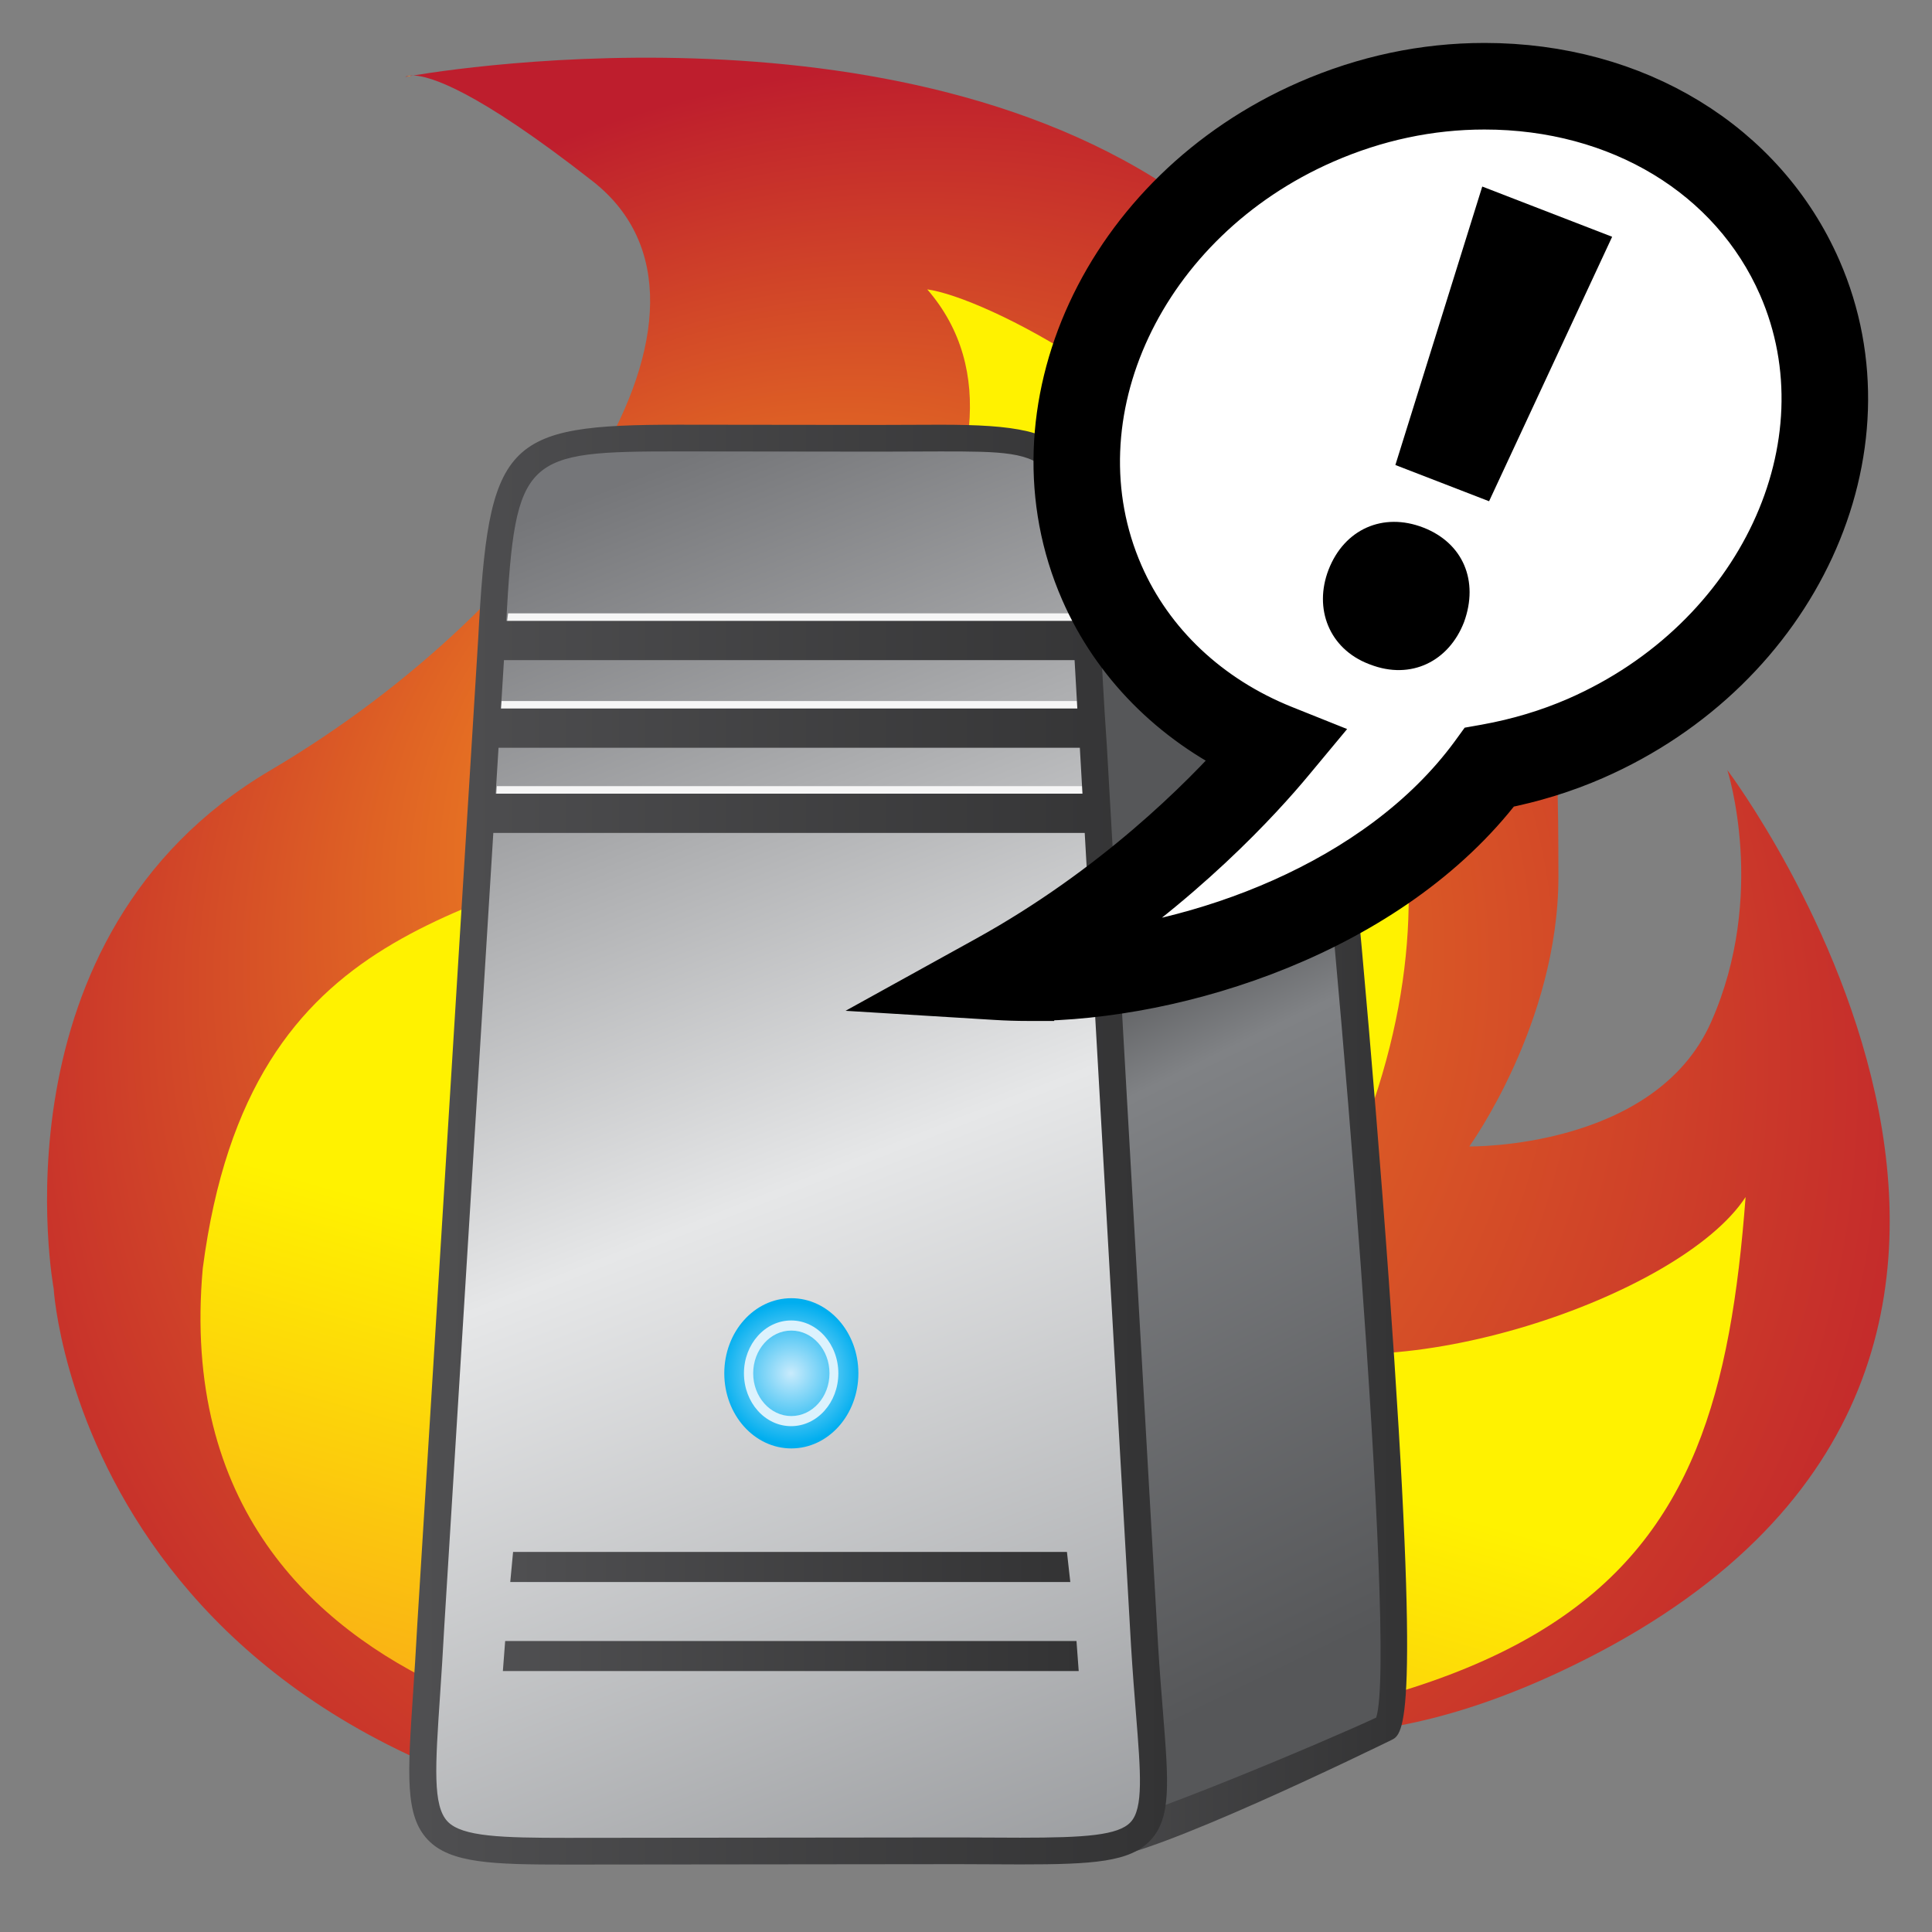 <?xml version="1.0" encoding="UTF-8" standalone="no"?>
<!-- Generator: Adobe Illustrator 15.0.0, SVG Export Plug-In . SVG Version: 6.00 Build 0)  -->

<svg
   xmlns:dc="http://purl.org/dc/elements/1.1/"
   xmlns:cc="http://creativecommons.org/ns#"
   xmlns:rdf="http://www.w3.org/1999/02/22-rdf-syntax-ns#"
   xmlns:svg="http://www.w3.org/2000/svg"
   xmlns="http://www.w3.org/2000/svg"
   xmlns:sodipodi="http://sodipodi.sourceforge.net/DTD/sodipodi-0.dtd"
   xmlns:inkscape="http://www.inkscape.org/namespaces/inkscape"
   version="1.1"
   id="Layer_1"
   x="0px"
   y="0px"
   width="74"
   height="74"
   viewBox="0 0 74 74"
   enable-background="new 0 0 73.583 71.417"
   xml:space="preserve"
   inkscape:version="0.48.0 r9654"
   sodipodi:docname="notifry.svg"
   inkscape:export-filename="/home/daniel/notifry/android/assets/notifry.png"
   inkscape:export-xdpi="87.57"
   inkscape:export-ydpi="87.57"><rect x="0" y="0" width="74" height="74" fill="#808080" stroke="none"/><defs
   id="defs105" /><sodipodi:namedview
   pagecolor="#ffffff"
   bordercolor="#666666"
   borderopacity="1"
   objecttolerance="10"
   gridtolerance="10"
   guidetolerance="10"
   inkscape:pageopacity="0"
   inkscape:pageshadow="2"
   inkscape:window-width="1083"
   inkscape:window-height="812"
   id="namedview103"
   showgrid="false"
   inkscape:zoom="4.0466556"
   inkscape:cx="36.7915"
   inkscape:cy="35.7085"
   inkscape:window-x="0"
   inkscape:window-y="24"
   inkscape:window-maximized="0"
   inkscape:current-layer="Layer_1" />
<g
   id="g3"
   transform="translate(-0.247,0.853)">
	<g
   id="g5">
		<radialGradient
   id="SVGID_1_"
   cx="37.171"
   cy="43.267"
   r="41.739"
   fx="28.363"
   fy="26.532"
   gradientUnits="userSpaceOnUse">
			<stop
   offset="0"
   style="stop-color:#F7941E"
   id="stop8" />
			<stop
   offset="1"
   style="stop-color:#BE1E2D"
   id="stop10" />
		</radialGradient>
		<path
   d="m 31.503,69.828 c 2.314,0.102 4.802,-0.381 7.324,-1.025 0.325,0.082 0.862,0.432 0.887,0.174 1.174,-11.969 4.288,1.654 20.224,-5.77 24.096,-11.227 6.471,-34.563 6.471,-34.563 0,0 1.541,4.78 -0.625,9.655 -2.168,4.875 -9.26,4.759 -9.26,4.759 0,0 3.414,-4.712 3.414,-10.337 0,-11.94 -0.748,-13.224 -11.904,-23.993 -10.248,-9.891 -29.367,-7.12 -31.959,-6.69 0.615,0.015 2.361,0.514 6.875,4.052 6.167,4.833 -1.5,16.167 -12.333,22.553 -10.833,6.386 -8.314,19.862 -8.314,19.862 0,0 1.146,20.086 29.2,21.323 z"
   id="path12"
   inkscape:connector-curvature="0"
   style="fill:url(#SVGID_1_)" />
		<radialGradient
   id="SVGID_2_"
   cx="15.922"
   cy="2.065"
   r="0.109"
   gradientUnits="userSpaceOnUse">
			<stop
   offset="0"
   style="stop-color:#F7941E"
   id="stop15" />
			<stop
   offset="1"
   style="stop-color:#BE1E2D"
   id="stop17" />
		</radialGradient>
		<path
   d="m 15.771,2.091 c 0,0 0.11,-0.02 0.303,-0.052 -0.225,-0.006 -0.303,0.052 -0.303,0.052 z"
   id="path19"
   inkscape:connector-curvature="0"
   style="fill:url(#SVGID_2_)" />
	</g>
	<linearGradient
   id="SVGID_3_"
   gradientUnits="userSpaceOnUse"
   x1="28.763"
   y1="77.763"
   x2="36.429"
   y2="51.429">
		<stop
   offset="0.076"
   style="stop-color:#F7941E"
   id="stop22" />
		<stop
   offset="1"
   style="stop-color:#FFF200"
   id="stop24" />
	</linearGradient>
	<path
   d="m 28.003,66.355 c 0,0 -21.613,-0.475 -19.99,-18.625 1.792,-13.759 10.958,-13.269 17.625,-16.988 6.667,-3.719 15.44,-14.386 10.125,-20.511 4.33,0.6 29.768,14.644 12.5,40.125 5.25,2.203 16.344,-1.527 18.844,-5.359 -1.125,14.874 -5.771,21.692 -39.104,21.358 z"
   id="path26"
   inkscape:connector-curvature="0"
   style="fill:url(#SVGID_3_)" />
</g>
<g
   id="g28"
   transform="translate(-0.247,0.853)">
	<linearGradient
   id="SVGID_4_"
   gradientUnits="userSpaceOnUse"
   x1="40.658"
   y1="37.254"
   x2="52.612"
   y2="61.676">
		<stop
   offset="0"
   style="stop-color:#565759"
   id="stop31" />
		<stop
   offset="0.176"
   style="stop-color:#808285"
   id="stop33" />
		<stop
   offset="1"
   style="stop-color:#565759"
   id="stop35" />
	</linearGradient>
	<path
   d="m 39.325,16.138 c 0,0 10.006,7.232 11.684,10.899 0.807,6.395 3.541,37.944 2.299,38.54 -1.242,0.598 -10.315,4.522 -11.868,4.495 -1.553,-0.03 -3.111,-51.533 -2.115,-53.934 z"
   id="path37"
   inkscape:connector-curvature="0"
   style="fill:url(#SVGID_4_)" />
	<linearGradient
   id="SVGID_5_"
   gradientUnits="userSpaceOnUse"
   x1="38.572"
   y1="42.962"
   x2="54.143"
   y2="42.962">
		<stop
   offset="0.012"
   style="stop-color:#4F4F51"
   id="stop40" />
		<stop
   offset="1"
   style="stop-color:#333334"
   id="stop42" />
	</linearGradient>
	<path
   d="M 42.396,70.343 H 41.43 C 41.308,70.341 41.077,70.297 40.9,70.031 39.059,67.263 38.052,17.616 38.846,15.704 l 0.222,-0.124 1.272,0.485 c 0.356,0.208 9.427,6.775 11.141,10.521 l 0.042,0.147 c 0.415,3.29 1.307,12.917 1.92,21.473 1.224,17.046 0.568,17.362 0.091,17.592 -0.619,0.299 -9.285,4.545 -11.138,4.545 z m -0.947,-1.023 0.007,0.512 V 69.32 c -0.002,0 -0.005,0 -0.007,0 z M 39.672,16.793 c -0.708,6.405 0.888,48.978 2.021,52.505 1.894,-0.304 9.524,-3.547 11.264,-4.362 C 53.778,62.502 51.393,34.045 50.504,26.94 49.066,23.951 41.89,18.448 39.672,16.793 z"
   id="path44"
   inkscape:connector-curvature="0"
   style="fill:url(#SVGID_5_)" />
	<linearGradient
   id="SVGID_6_"
   gradientUnits="userSpaceOnUse"
   x1="19.165"
   y1="18.778"
   x2="40.756"
   y2="73.575">
		<stop
   offset="0.012"
   style="stop-color:#757679"
   id="stop47" />
		<stop
   offset="0.479"
   style="stop-color:#E6E7E8"
   id="stop49" />
		<stop
   offset="1"
   style="stop-color:#95979A"
   id="stop51" />
	</linearGradient>
	<path
   d="m 44.042,62.338 c 0.505,8.307 1.679,7.965 -7.189,7.937 l -14.28,0.014 c -7.499,0.016 -6.521,0.002 -6.065,-8.713 l 2.348,-37.992 c 0.391,-7.396 0.719,-7.81 7.217,-7.81 l 7.738,0.009 c 8.847,-0.009 7.391,-0.669 8.26,11.939 l 1.971,34.616 z"
   id="path53"
   inkscape:connector-curvature="0"
   style="fill:url(#SVGID_6_)" />
	<polygon
   points="41.382,24.143 19.522,24.143 19.708,22.64 41.308,22.64 "
   id="polygon55"
   style="fill:#f6f6f6" />
	<polygon
   points="41.654,27.5 19.352,27.5 19.44,25.998 41.554,25.998 "
   id="polygon57"
   style="fill:#f6f6f6" />
	<polygon
   points="41.81,30.762 19.173,30.762 19.278,29.259 41.728,29.259 "
   id="polygon59"
   style="fill:#f6f6f6" />
	<g
   id="g61">
		<linearGradient
   id="SVGID_7_"
   gradientUnits="userSpaceOnUse"
   x1="15.922"
   y1="42.989"
   x2="44.947"
   y2="42.989">
			<stop
   offset="0.012"
   style="stop-color:#4F4F51"
   id="stop64" />
			<stop
   offset="1"
   style="stop-color:#333334"
   id="stop66" />
		</linearGradient>
		<path
   d="M 44.791,64.718 C 44.73,63.967 44.662,63.107 44.602,62.128 L 42.644,27.754 c -0.12,-1.731 -0.195,-3.209 -0.259,-4.472 -0.354,-6.971 -0.399,-7.867 -6.119,-7.867 l -2.34,0.008 -7.683,-0.009 c -6.705,0 -7.279,0.616 -7.682,8.234 L 16.23,61.374 c -0.053,0.996 -0.111,1.875 -0.163,2.654 -0.208,3.102 -0.313,4.658 0.565,5.585 0.859,0.907 2.5,0.951 5.326,0.951 l 14.987,-0.016 2.386,0.01 c 2.798,0 4.203,-0.092 4.981,-0.925 0.805,-0.859 0.695,-2.216 0.479,-4.915 z M 19.342,27.788 h 22.265 c 10e-4,0.01 10e-4,0.019 0.002,0.029 l 0.099,1.729 H 19.233 l 0.109,-1.758 z m 22.064,-3.357 c 0.03,0.577 0.065,1.197 0.105,1.854 H 19.436 l 0.114,-1.854 h 21.856 z m -15.164,-7.994 7.683,0.009 2.34,-0.008 c 4.635,0 4.732,0.017 5.063,6.49 h -21.69 c 0.352,-6.346 0.696,-6.491 6.604,-6.491 z M 43.551,68.94 c -0.473,0.505 -1.738,0.595 -4.22,0.595 l -2.384,-0.01 -14.988,0.016 c -2.474,0 -4.016,-0.042 -4.57,-0.628 -0.571,-0.602 -0.471,-2.1 -0.288,-4.818 0.052,-0.784 0.111,-1.669 0.164,-2.666 l 1.877,-30.38 h 22.652 l 1.774,31.138 c 0.061,0.987 0.129,1.853 0.19,2.61 0.18,2.253 0.29,3.612 -0.207,4.143 z"
   id="path68"
   inkscape:connector-curvature="0"
   style="fill:url(#SVGID_7_)" />
		<linearGradient
   id="SVGID_8_"
   gradientUnits="userSpaceOnUse"
   x1="19.508"
   y1="62.577"
   x2="41.564"
   y2="62.577">
			<stop
   offset="0.012"
   style="stop-color:#4F4F51"
   id="stop71" />
			<stop
   offset="1"
   style="stop-color:#333334"
   id="stop73" />
		</linearGradient>
		<polygon
   points="19.596,62.002 19.508,63.153 41.564,63.153 41.479,62.002 "
   id="polygon75"
   style="fill:url(#SVGID_8_)" />
		<linearGradient
   id="SVGID_9_"
   gradientUnits="userSpaceOnUse"
   x1="19.791"
   y1="59.166"
   x2="41.242"
   y2="59.166">
			<stop
   offset="0.012"
   style="stop-color:#4F4F51"
   id="stop78" />
			<stop
   offset="1"
   style="stop-color:#333334"
   id="stop80" />
		</linearGradient>
		<polygon
   points="41.113,58.59 19.899,58.59 19.791,59.742 41.242,59.742 "
   id="polygon82"
   style="fill:url(#SVGID_9_)" />
	</g>
	
		<radialGradient
   id="SVGID_10_"
   cx="30.326"
   cy="51.748"
   r="2.712"
   gradientTransform="matrix(1.012,0,0,1,-0.146,0)"
   gradientUnits="userSpaceOnUse">
		<stop
   offset="0"
   style="stop-color:#C9EBFC"
   id="stop85" />
		<stop
   offset="1"
   style="stop-color:#00AEEF"
   id="stop87" />
	</radialGradient>
	<ellipse
   cx="30.557"
   cy="51.748"
   rx="2.568"
   ry="2.877"
   id="ellipse89"
   sodipodi:cx="30.556999"
   sodipodi:cy="51.748001"
   sodipodi:rx="2.5680001"
   sodipodi:ry="2.8770001"
   style="fill:url(#SVGID_10_)"
   d="m 33.125,51.748 c 0,1.589 -1.15,2.877 -2.568,2.877 -1.418,0 -2.568,-1.288 -2.568,-2.877 0,-1.589 1.15,-2.877 2.568,-2.877 1.418,0 2.568,1.288 2.568,2.877 z" />
	<path
   d="m 30.549,49.724 c -0.997,0 -1.807,0.907 -1.807,2.024 0,1.119 0.81,2.024 1.807,2.024 0.999,0 1.808,-0.906 1.808,-2.024 0,-1.117 -0.81,-2.024 -1.808,-2.024 z m 0.007,3.661 c -0.806,0 -1.46,-0.734 -1.46,-1.637 0,-0.905 0.654,-1.637 1.46,-1.637 0.808,0 1.462,0.731 1.462,1.637 0,0.903 -0.654,1.637 -1.462,1.637 z"
   id="path91"
   inkscape:connector-curvature="0"
   style="fill:#dcf2fd" />
</g>
<g
   id="g93"
   transform="translate(-0.247,0.853)">
	<path
   stroke-miterlimit="10"
   d="M 69.178,9.782 C 66.328,3.263 58.033,0.594 50.653,3.82 43.273,7.046 39.6,14.947 42.451,21.466 c 1.293,2.961 3.716,5.117 6.662,6.298 -1.244,1.502 -4.973,5.631 -10.691,8.793 6.443,0.396 14.791,-2.463 18.873,-8.022 1.233,-0.221 2.469,-0.577 3.68,-1.106 7.38,-3.226 11.054,-11.127 8.203,-17.647 z"
   id="path95"
   inkscape:connector-curvature="0"
   style="fill:#ffffff;stroke:#000000;stroke-width:2;stroke-miterlimit:10" />
	<path
   stroke-miterlimit="10"
   d="m 39.626,37.252 c 0,0 -10e-4,0 -10e-4,0 -0.42,0 -0.836,-0.013 -1.243,-0.039 l -2.256,-0.138 1.979,-1.094 c 4.9,-2.709 8.3,-6.121 9.933,-7.972 -2.815,-1.345 -4.994,-3.548 -6.189,-6.28 -2.991,-6.841 0.84,-15.146 8.543,-18.513 2.162,-0.945 4.421,-1.424 6.716,-1.424 5.734,0 10.592,2.961 12.676,7.727 2.989,6.841 -0.843,15.146 -8.543,18.513 -1.121,0.49 -2.32,0.86 -3.572,1.104 -4.246,5.574 -12.295,8.116 -18.043,8.116 z M 57.106,3.108 c -2.113,0 -4.194,0.442 -6.189,1.314 -7.037,3.076 -10.564,10.604 -7.865,16.78 1.169,2.677 3.411,4.79 6.308,5.952 l 0.837,0.335 -0.578,0.695 c -1.18,1.425 -4.21,4.766 -8.812,7.715 5.376,-0.319 12.3,-2.775 15.958,-7.754 l 0.154,-0.212 0.259,-0.046 c 1.242,-0.223 2.429,-0.58 3.535,-1.062 C 67.747,23.749 71.276,16.22 68.578,10.045 66.705,5.767 62.311,3.108 57.106,3.108 z"
   id="path97"
   inkscape:connector-curvature="0"
   style="stroke:#000000;stroke-width:2;stroke-miterlimit:10" />
</g>
<path
   d="m 52.425,25.432 c -1.508,-0.583 -2.116,-2.111 -1.538,-3.611 0.605,-1.557 2.088,-2.209 3.624,-1.616 1.536,0.594 2.137,2.054 1.565,3.622 -0.579,1.5 -2.028,2.232 -3.594,1.626 l -0.057,-0.021 z"
   id="path99"
   inkscape:connector-curvature="0" />
<polygon
   points="53.693,16.958 57.021,6.292 61.996,8.216 57.282,18.346 "
   id="polygon101"
   transform="translate(-0.247,0.853)" />
</svg>